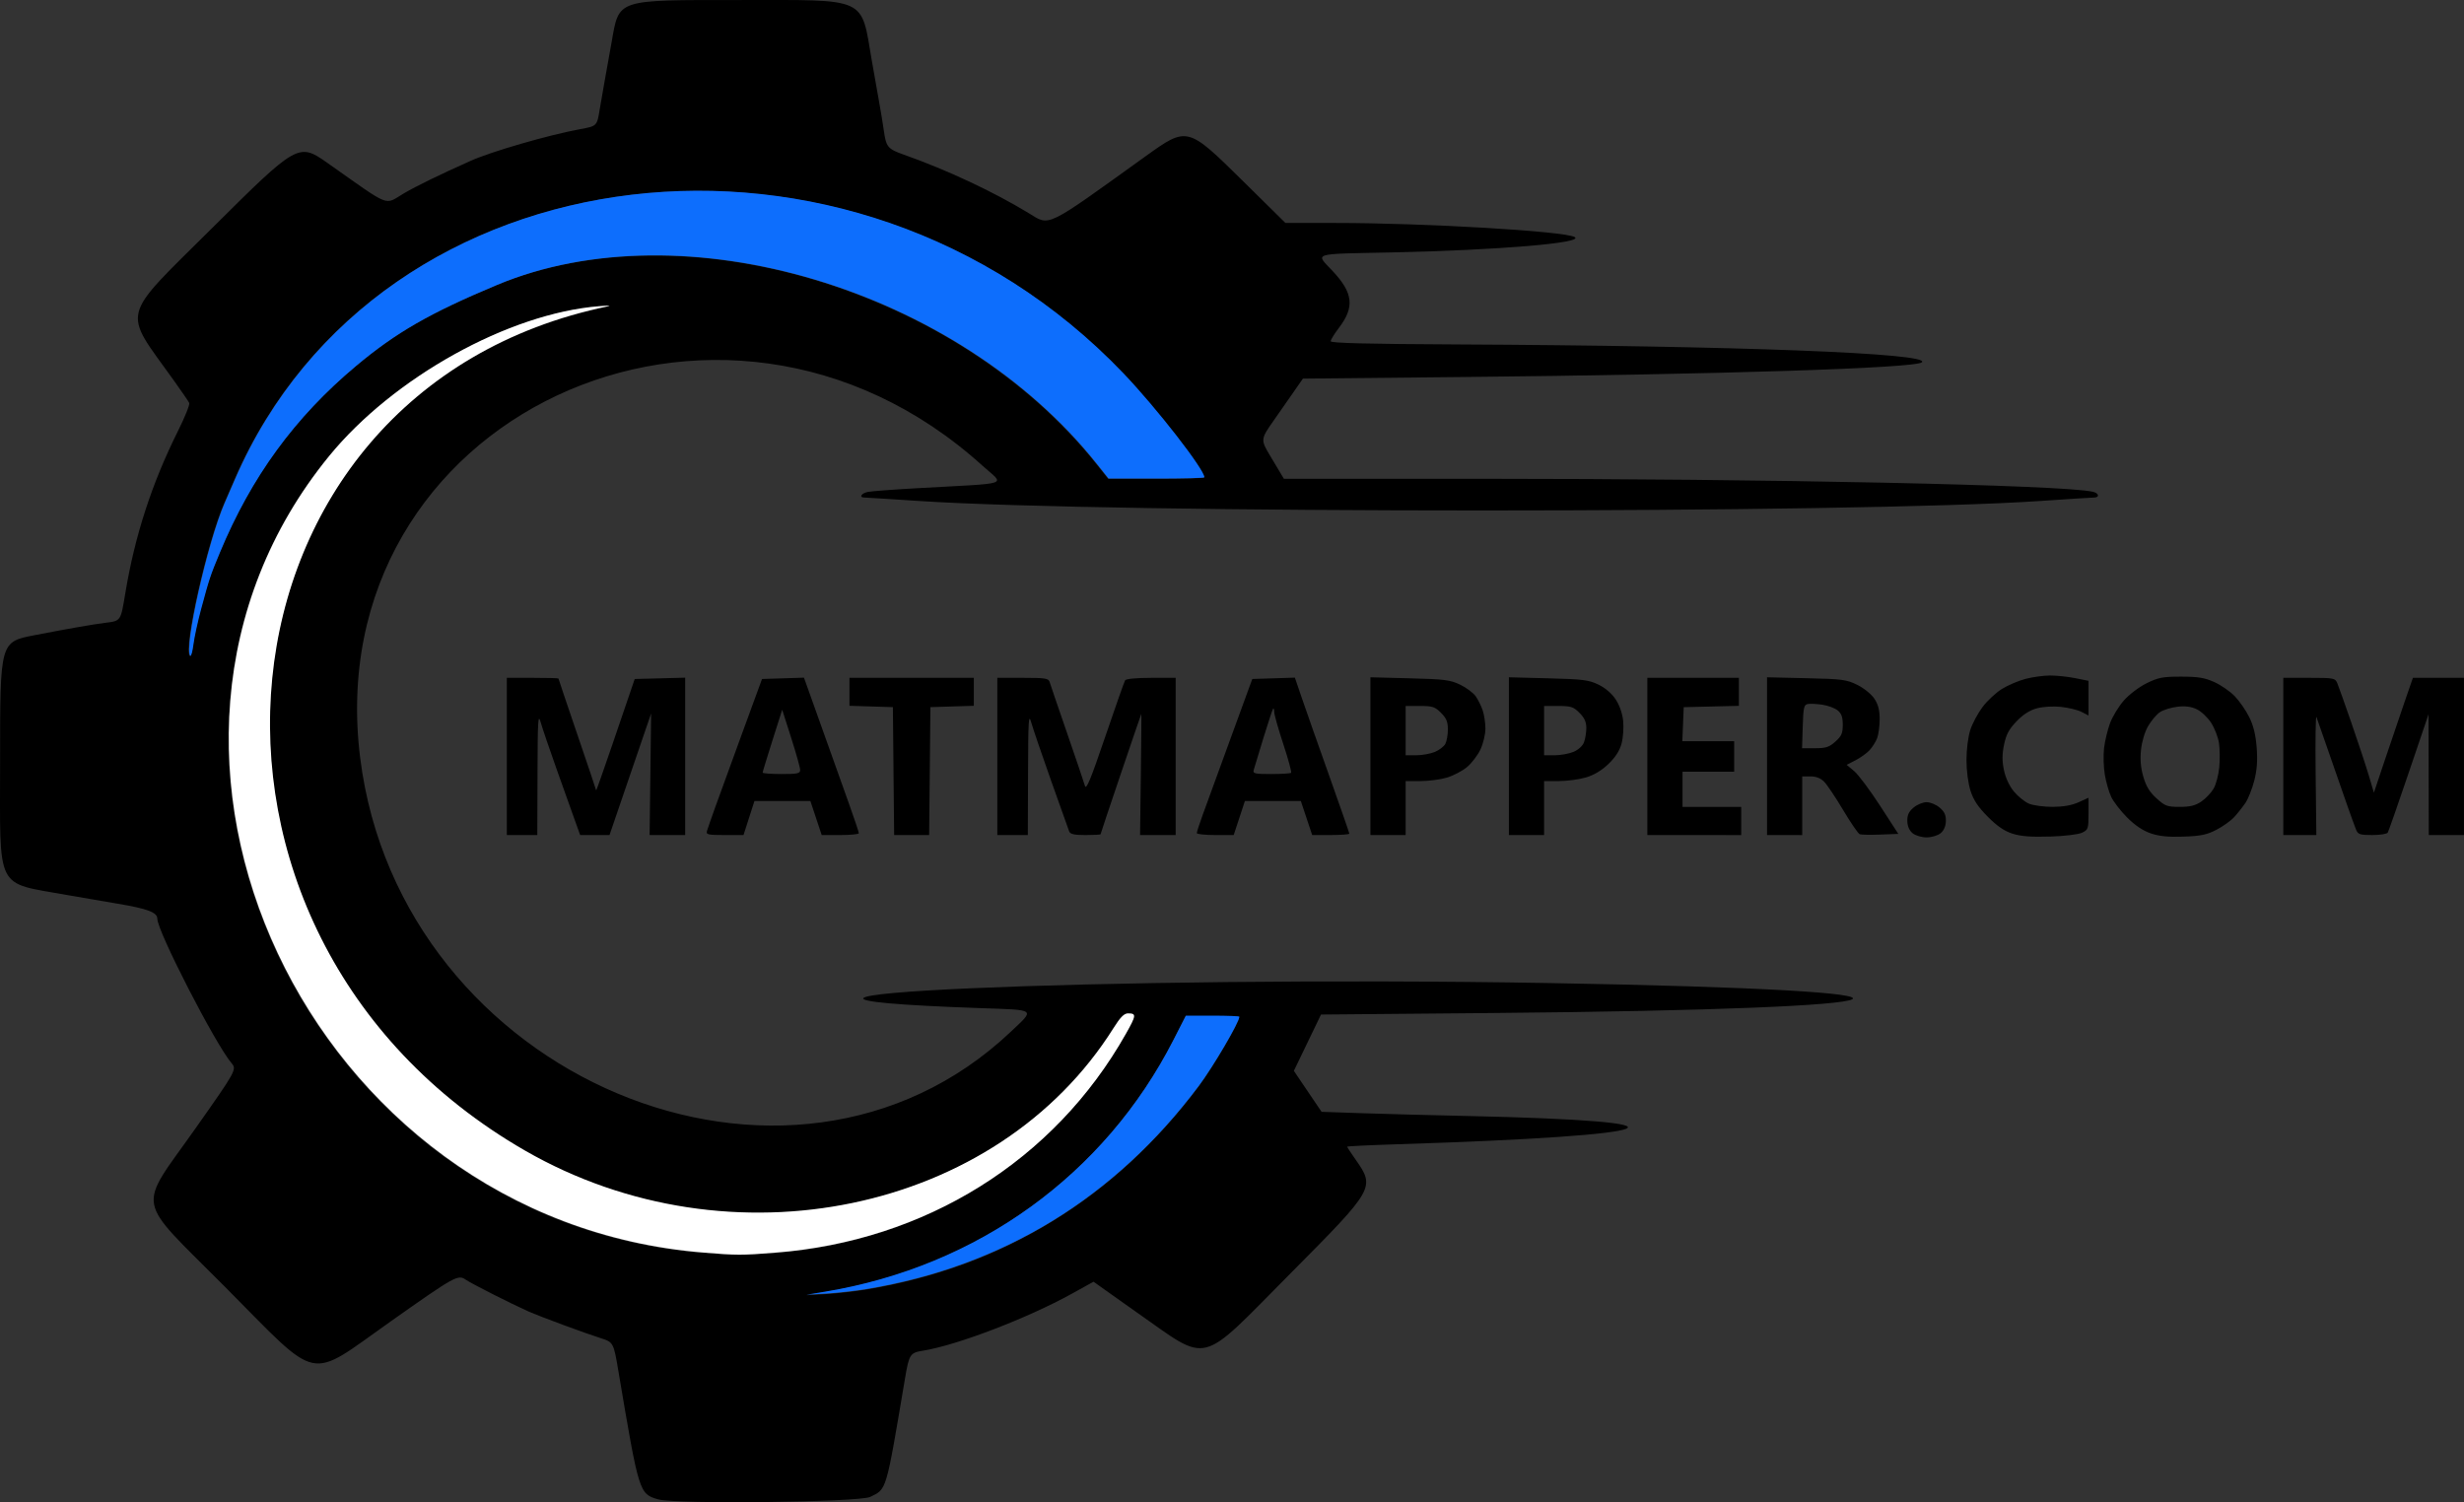 <?xml version="1.0" encoding="UTF-8" standalone="no"?>
<!-- Created with Inkscape (http://www.inkscape.org/) -->

<svg
   width="185.206mm"
   height="112.918mm"
   viewBox="0 0 185.206 112.918"
   version="1.1"
   id="svg1"
   xml:space="preserve"
   inkscape:version="1.3.2 (091e20e, 2023-11-25)"
   sodipodi:docname="matmapper_logo.svg"
   xmlns:inkscape="http://www.inkscape.org/namespaces/inkscape"
   xmlns:sodipodi="http://sodipodi.sourceforge.net/DTD/sodipodi-0.dtd"
   xmlns="http://www.w3.org/2000/svg"
   xmlns:svg="http://www.w3.org/2000/svg"><rect x="0" y="0" width="185.206" height="112.918" fill="#333333" stroke="none"/><sodipodi:namedview
     id="namedview1"
     pagecolor="#ffffff"
     bordercolor="#000000"
     borderopacity="0.25"
     inkscape:showpageshadow="2"
     inkscape:pageopacity="0.0"
     inkscape:pagecheckerboard="0"
     inkscape:deskcolor="#d1d1d1"
     inkscape:document-units="mm"
     inkscape:zoom="0.62520964"
     inkscape:cx="350.28251"
     inkscape:cy="788.5355"
     inkscape:window-width="1920"
     inkscape:window-height="1043"
     inkscape:window-x="2560"
     inkscape:window-y="0"
     inkscape:window-maximized="1"
     inkscape:current-layer="layer1" /><defs
     id="defs1" /><g
     inkscape:label="Layer 1"
     inkscape:groupmode="layer"
     id="layer1"
     transform="translate(-13.568,-172.991)"><path
       style="fill:#000000;stroke:none"
       d="m 63.045,285.696 c -1.437,-0.418 -1.445,-0.442 -3.003,-9.69 -0.352,-2.09 -0.374,-2.13 -1.325,-2.43 -1.181,-0.372 -4.557,-1.622 -5.455,-2.019 -1.193,-0.528 -4.273,-2.087 -4.669,-2.364 -0.599,-0.418 -0.775,-0.321 -5.637,3.109 -6.365,4.491 -5.212,4.729 -12.478,-2.583 -6.856,-6.899 -6.628,-5.648 -2.177,-11.964 3.013,-4.275 3.071,-4.379 2.675,-4.843 -1.219,-1.428 -5.583,-9.922 -5.583,-10.865 0,-0.474 -0.744,-0.754 -2.999,-1.129 -1.31,-0.218 -3.016,-0.511 -3.792,-0.651 -5.441,-0.985 -5.027,-0.159 -5.027,-10.044 0,-9.063 -0.023,-8.981 2.653,-9.498 2.507,-0.483 4.318,-0.801 5.218,-0.914 1.228,-0.155 1.186,-0.093 1.549,-2.279 0.712,-4.281 1.991,-8.216 3.947,-12.136 0.523,-1.048 0.906,-2.001 0.85,-2.117 -0.055,-0.116 -0.583,-0.886 -1.173,-1.71 -3.869,-5.406 -4.109,-4.473 2.951,-11.492 6.33,-6.294 6.448,-6.36 8.586,-4.855 4.911,3.457 4.25,3.194 5.778,2.298 0.931,-0.546 2.729,-1.421 5.006,-2.438 1.591,-0.71 5.868,-1.947 8.24,-2.383 1.262,-0.232 1.264,-0.234 1.467,-1.503 0.062,-0.388 0.221,-1.301 0.353,-2.028 0.132,-0.728 0.374,-2.077 0.537,-2.999 0.581,-3.279 0.265,-3.175 9.643,-3.175 9.713,0 9.083,-0.291 9.922,4.586 0.159,0.922 0.397,2.271 0.531,2.999 0.133,0.728 0.297,1.72 0.364,2.205 0.174,1.264 0.288,1.402 1.523,1.839 3.235,1.144 6.706,2.77 9.375,4.393 1.615,0.982 1.142,1.212 8.757,-4.262 3.162,-2.273 3.166,-2.272 7.332,1.838 l 3.202,3.159 h 3.737 c 6.725,0 17.21,0.615 17.998,1.056 0.788,0.441 -5.691,0.987 -13.747,1.158 -6.135,0.13 -5.742,0.006 -4.437,1.402 1.543,1.649 1.66,2.71 0.471,4.266 -0.341,0.447 -0.62,0.9 -0.62,1.008 2.6e-4,0.14 2.675,0.208 9.393,0.24 21.182,0.102 35.774,0.661 35.045,1.344 -0.472,0.442 -15.215,0.914 -34.591,1.107 l -11.936,0.119 -0.684,0.986 c -0.376,0.542 -1.057,1.517 -1.513,2.166 -0.984,1.401 -0.988,1.441 -0.268,2.644 0.308,0.516 0.667,1.116 0.798,1.335 l 0.237,0.397 h 14.621 c 21.963,0 43.886,0.463 46.181,0.976 0.468,0.105 0.534,0.434 0.088,0.436 -0.17,8.4e-4 -1.976,0.116 -4.013,0.256 -13.869,0.953 -69.902,0.954 -84.314,1.5e-4 -2.134,-0.141 -3.98,-0.257 -4.101,-0.257 -0.421,-0.001 -0.218,-0.326 0.265,-0.423 0.267,-0.054 1.954,-0.18 3.748,-0.281 7.199,-0.403 6.54,-0.177 4.885,-1.676 -19.694,-17.837 -49.999,-3.611 -46.788,21.965 3.018,24.039 32.239,36.329 48.903,20.568 1.831,-1.732 1.97,-1.624 -2.276,-1.773 -25.686,-0.899 9.696,-2.46 42.724,-1.885 32.416,0.564 29.777,1.951 -4.289,2.253 l -12.844,0.114 -1.02,2.116 -1.02,2.116 1.041,1.54 1.041,1.54 3.034,0.104 c 1.669,0.057 5.177,0.15 7.796,0.207 18.209,0.395 15.633,1.475 -5.071,2.125 -2.11,0.066 -3.836,0.15 -3.836,0.186 0,0.036 0.28,0.464 0.623,0.952 1.492,2.123 1.452,2.194 -4.831,8.52 -7.074,7.123 -6.041,6.863 -11.667,2.938 -0.146,-0.101 -0.922,-0.652 -1.726,-1.223 l -1.462,-1.039 -1.625,0.899 c -3.34,1.848 -8.645,3.878 -11.201,4.287 -0.968,0.155 -1.037,0.263 -1.349,2.113 -1.445,8.564 -1.357,8.268 -2.615,8.877 -0.831,0.402 -14.626,0.563 -15.923,0.185 z m 15.705,-15.786 c 10.194,-1.702 18.611,-6.856 24.901,-15.247 1.086,-1.448 3.057,-4.809 3.057,-5.212 0,-0.044 -0.904,-0.08 -2.01,-0.08 h -2.01 l -0.923,1.808 c -5.173,10.133 -14.72,17.036 -26.19,18.937 l -1.411,0.234 1.499,-0.087 c 0.825,-0.048 2.214,-0.207 3.087,-0.352 z m -6.959,-2.729 c 11.292,-0.866 20.989,-6.916 26.369,-16.451 0.787,-1.395 0.801,-1.535 0.159,-1.535 -0.289,0 -0.573,0.289 -1.084,1.102 -8.735,13.905 -28.837,18.086 -44.251,9.203 -28.379,-16.355 -24.345,-57.156 6.275,-63.463 0.243,-0.05 -0.075,-0.05 -0.705,8.2e-4 -6.785,0.543 -15.457,5.36 -20.28,11.265 -18.129,22.2 -1.553,57.48 28.129,59.869 2.584,0.208 2.795,0.208 5.389,0.009 z M 28.642,218.823 c 0.632,-2.345 0.693,-2.528 1.425,-4.289 2.365,-5.689 5.633,-10.167 10.231,-14.019 3.013,-2.524 5.545,-3.98 10.599,-6.093 14.01,-5.858 34.602,0.287 45.086,13.453 l 0.878,1.102 h 3.601 c 1.98,0 3.601,-0.041 3.601,-0.092 0,-0.592 -3.607,-5.227 -6.085,-7.82 -20.389,-21.335 -55.897,-17.115 -66.767,7.935 -0.31,0.715 -0.668,1.538 -0.794,1.829 -1.281,2.941 -3.084,10.961 -2.579,11.47 0.063,0.063 0.17,-0.323 0.238,-0.859 0.068,-0.536 0.324,-1.713 0.567,-2.617 z"
       id="path55"
       sodipodi:nodetypes="ssssssssssssssssssssssssssssssssssscssscssssscsssscssssscsssssssscccccsssssssscssssssssscsscssscssssccssccssssscsssssssss"
       inkscape:export-filename="matmapper_export.png"
       inkscape:export-xdpi="96"
       inkscape:export-ydpi="96" /><path
       d="m 28.676,218.809 c 0.632,-2.345 0.693,-2.528 1.425,-4.289 2.365,-5.689 5.633,-10.167 10.231,-14.019 3.013,-2.524 5.545,-3.98 10.599,-6.093 14.01,-5.858 34.602,0.287 45.086,13.453 l 0.878,1.102 h 3.601 c 1.98,0 3.601,-0.041 3.601,-0.092 0,-0.592 -3.607,-5.227 -6.085,-7.82 -20.389,-21.335 -55.897,-17.115 -66.767,7.935 -0.31,0.715 -0.668,1.538 -0.794,1.829 -1.281,2.941 -3.084,10.961 -2.579,11.47 0.063,0.063 0.17,-0.323 0.238,-0.859 0.068,-0.536 0.324,-1.713 0.567,-2.617 z"
       style="fill:#0d6efd;fill-opacity:1;stroke:none"
       id="path1" /><path
       d="m 71.826,267.15 c 11.292,-0.866 20.989,-6.916 26.369,-16.451 0.787,-1.395 0.801,-1.535 0.159,-1.535 -0.289,0 -0.573,0.289 -1.084,1.102 -8.735,13.905 -28.837,18.086 -44.251,9.203 -28.379,-16.355 -24.345,-57.156 6.275,-63.463 0.243,-0.05 -0.075,-0.05 -0.705,8.2e-4 -6.785,0.543 -15.457,5.36 -20.28,11.265 -18.129,22.2 -1.553,57.48 28.129,59.869 2.584,0.208 2.795,0.208 5.389,0.009 z"
       style="fill:#ffffff;fill-opacity:1;stroke:none"
       id="path1-9" /><path
       d="m 78.767,269.873 c 10.194,-1.702 18.611,-6.856 24.901,-15.247 1.086,-1.448 3.057,-4.809 3.057,-5.212 0,-0.044 -0.904,-0.08 -2.01,-0.08 h -2.01 l -0.923,1.808 C 96.609,261.275 87.062,268.178 75.592,270.079 l -1.411,0.234 1.499,-0.087 c 0.825,-0.048 2.214,-0.207 3.087,-0.352 z"
       style="fill:#0d6efd;fill-opacity:1;stroke:none"
       id="path1-6" /><path
       style="fill:#000000"
       d="m 158.38,235.935 c -0.373,0 -0.835,-0.137 -1.049,-0.31 -0.248,-0.201 -0.389,-0.522 -0.4,-0.911 -0.013,-0.448 0.105,-0.706 0.461,-1.013 0.263,-0.226 0.708,-0.412 0.988,-0.412 0.28,0 0.725,0.185 0.988,0.412 0.357,0.307 0.474,0.565 0.461,1.013 -0.011,0.389 -0.152,0.71 -0.4,0.911 -0.214,0.174 -0.676,0.31 -1.049,0.31 z m 9.26,-0.064 c -1.415,0.044 -2.174,-0.014 -2.806,-0.216 -0.614,-0.196 -1.154,-0.567 -1.859,-1.277 -0.732,-0.737 -1.073,-1.251 -1.295,-1.947 -0.178,-0.557 -0.302,-1.51 -0.302,-2.317 0,-0.78 0.123,-1.751 0.285,-2.252 0.157,-0.485 0.575,-1.266 0.929,-1.734 0.354,-0.469 1.008,-1.077 1.453,-1.352 0.444,-0.275 1.237,-0.614 1.761,-0.753 0.524,-0.139 1.356,-0.254 1.849,-0.256 0.493,-0.001 1.346,0.088 1.896,0.199 l 1,0.201 v 1.303 1.303 l -0.525,-0.271 c -0.289,-0.149 -0.983,-0.319 -1.543,-0.377 -0.594,-0.062 -1.349,-0.017 -1.812,0.108 -0.538,0.145 -1.03,0.459 -1.528,0.977 -0.57,0.592 -0.78,0.984 -0.939,1.747 -0.151,0.727 -0.153,1.227 -0.01,1.92 0.12,0.58 0.405,1.193 0.749,1.609 0.305,0.37 0.816,0.782 1.135,0.915 0.319,0.133 1.119,0.241 1.777,0.239 0.798,-0.003 1.446,-0.117 1.946,-0.344 l 0.75,-0.34 v 1.198 c 0,1.133 -0.026,1.21 -0.485,1.429 -0.277,0.132 -1.318,0.257 -2.425,0.291 z m 10.054,0.007 c -1.153,0.04 -1.829,-0.027 -2.469,-0.246 -0.582,-0.198 -1.184,-0.603 -1.77,-1.19 -0.489,-0.489 -1.029,-1.188 -1.2,-1.553 -0.172,-0.366 -0.388,-1.12 -0.481,-1.676 -0.093,-0.556 -0.118,-1.448 -0.056,-1.981 0.062,-0.534 0.265,-1.379 0.449,-1.878 0.185,-0.499 0.654,-1.269 1.042,-1.71 0.397,-0.451 1.148,-1.019 1.714,-1.297 0.879,-0.432 1.211,-0.495 2.595,-0.494 1.277,0.001 1.764,0.081 2.488,0.408 0.495,0.223 1.185,0.699 1.532,1.057 0.347,0.358 0.837,1.063 1.088,1.568 0.322,0.645 0.489,1.326 0.563,2.293 0.076,0.992 0.025,1.689 -0.182,2.497 -0.158,0.616 -0.459,1.37 -0.668,1.676 -0.209,0.305 -0.586,0.781 -0.837,1.056 -0.251,0.276 -0.854,0.707 -1.339,0.958 -0.719,0.372 -1.175,0.467 -2.469,0.512 z m -0.29,-2.236 c 0.778,0 1.177,-0.098 1.622,-0.397 0.324,-0.219 0.741,-0.656 0.925,-0.971 0.184,-0.316 0.377,-1.041 0.429,-1.612 0.052,-0.571 0.041,-1.393 -0.024,-1.827 -0.065,-0.433 -0.331,-1.116 -0.59,-1.516 -0.26,-0.4 -0.745,-0.857 -1.079,-1.016 -0.425,-0.201 -0.861,-0.258 -1.453,-0.188 -0.466,0.055 -1.052,0.235 -1.303,0.399 -0.251,0.164 -0.651,0.632 -0.889,1.038 -0.261,0.445 -0.477,1.16 -0.544,1.795 -0.077,0.737 -0.024,1.352 0.175,2.036 0.209,0.718 0.474,1.151 0.992,1.619 0.643,0.581 0.801,0.639 1.739,0.639 z m -124.593,2.117 h -1.147 v -5.909 -5.909 h 1.94 c 1.067,0 1.94,0.023 1.94,0.051 0,0.028 0.635,1.91 1.411,4.182 0.776,2.272 1.416,4.174 1.422,4.227 0.006,0.052 0.567,-1.532 1.245,-3.521 0.679,-1.989 1.329,-3.894 1.444,-4.233 l 0.21,-0.617 1.896,-0.05 1.896,-0.05 v 5.915 5.915 h -1.336 -1.336 l 0.057,-4.571 0.057,-4.571 -0.765,2.234 c -0.421,1.229 -1.124,3.286 -1.564,4.571 l -0.799,2.337 h -1.103 -1.103 l -0.364,-1.014 c -0.2,-0.558 -0.816,-2.284 -1.369,-3.836 -0.553,-1.552 -1.107,-3.179 -1.231,-3.616 -0.199,-0.699 -0.228,-0.242 -0.242,3.836 l -0.016,4.63 z m 15.223,0 c -1.267,0 -1.408,-0.033 -1.326,-0.309 0.05,-0.17 0.334,-0.983 0.629,-1.808 0.296,-0.825 1.206,-3.325 2.023,-5.556 l 1.485,-4.057 1.576,-0.05 1.576,-0.05 0.491,1.373 c 0.27,0.755 0.874,2.445 1.341,3.754 0.467,1.31 1.175,3.291 1.572,4.404 0.397,1.112 0.722,2.085 0.722,2.161 0,0.076 -0.628,0.138 -1.396,0.138 h -1.396 l -0.426,-1.279 -0.426,-1.279 h -2.102 -2.102 l -0.411,1.279 -0.411,1.279 z m 4.268,-4.586 c 1.227,0 1.411,-0.04 1.409,-0.309 -0.001,-0.17 -0.305,-1.257 -0.676,-2.417 l -0.673,-2.108 -0.735,2.311 c -0.405,1.271 -0.735,2.359 -0.735,2.417 0,0.058 0.635,0.105 1.411,0.105 z m 9.79,4.586 h -1.317 l -0.047,-4.807 -0.047,-4.807 -1.632,-0.051 -1.632,-0.051 v -1.052 -1.052 h 4.674 4.674 v 1.052 1.052 l -1.632,0.051 -1.632,0.051 -0.047,4.807 -0.047,4.807 z m 7.585,0 H 88.53 v -5.909 -5.909 h 1.92 c 1.676,0 1.931,0.039 2.011,0.309 0.05,0.17 0.64,1.896 1.311,3.837 0.671,1.94 1.275,3.726 1.343,3.969 0.096,0.347 0.418,-0.427 1.515,-3.651 0.766,-2.25 1.444,-4.175 1.508,-4.277 0.069,-0.111 0.856,-0.186 1.957,-0.186 h 1.842 v 5.909 5.909 h -1.338 -1.338 l 0.059,-4.572 c 0.033,-2.514 0.049,-4.558 0.035,-4.542 -0.013,0.016 -0.708,2.046 -1.543,4.511 -0.836,2.465 -1.519,4.509 -1.519,4.542 0,0.033 -0.507,0.061 -1.128,0.061 -0.849,0 -1.153,-0.067 -1.231,-0.27 -0.057,-0.148 -0.672,-1.875 -1.367,-3.836 -0.695,-1.962 -1.364,-3.924 -1.487,-4.361 -0.196,-0.695 -0.225,-0.218 -0.239,3.836 l -0.016,4.63 z m 15.234,0 c -0.763,0 -1.387,-0.066 -1.387,-0.146 0,-0.081 0.199,-0.696 0.443,-1.367 0.244,-0.671 1.182,-3.245 2.086,-5.719 l 1.643,-4.498 1.6,-0.051 1.6,-0.051 0.53,1.55 c 0.291,0.852 1.212,3.467 2.046,5.81 0.834,2.343 1.517,4.308 1.517,4.366 0,0.058 -0.628,0.105 -1.396,0.105 h -1.396 l -0.426,-1.279 -0.426,-1.279 h -2.102 -2.102 l -0.421,1.279 -0.421,1.279 z m 4.207,-4.586 c 0.771,0 1.444,-0.042 1.495,-0.093 0.051,-0.051 -0.213,-1.024 -0.588,-2.161 -0.374,-1.137 -0.681,-2.22 -0.681,-2.406 -2.4e-4,-0.186 -0.036,-0.302 -0.08,-0.258 -0.044,0.044 -0.371,1.03 -0.727,2.19 -0.356,1.161 -0.686,2.249 -0.734,2.419 -0.078,0.275 0.063,0.309 1.315,0.309 z m 8.781,4.586 h -1.323 v -5.929 -5.929 l 2.955,0.076 c 2.629,0.068 3.047,0.121 3.795,0.482 0.462,0.223 0.986,0.615 1.164,0.87 0.178,0.255 0.415,0.734 0.526,1.064 0.112,0.33 0.203,0.946 0.203,1.369 0,0.423 -0.169,1.128 -0.375,1.566 -0.206,0.438 -0.662,1.035 -1.014,1.326 -0.352,0.291 -1.031,0.646 -1.509,0.789 -0.478,0.143 -1.371,0.26 -1.984,0.26 h -1.115 v 2.028 2.028 z m 2.122,-5.997 c 0.44,0 1.068,-0.112 1.397,-0.25 0.329,-0.137 0.683,-0.41 0.788,-0.606 0.105,-0.196 0.191,-0.685 0.191,-1.087 0,-0.572 -0.112,-0.842 -0.516,-1.246 -0.457,-0.457 -0.638,-0.516 -1.587,-0.516 h -1.072 v 1.852 1.852 z m 8.285,5.997 h -1.323 v -5.929 -5.929 l 2.955,0.076 c 2.61,0.068 3.051,0.123 3.777,0.474 0.513,0.248 1,0.665 1.293,1.109 0.293,0.443 0.506,1.054 0.564,1.619 0.051,0.499 -0.003,1.265 -0.12,1.701 -0.145,0.54 -0.459,1.03 -0.984,1.535 -0.507,0.488 -1.085,0.834 -1.69,1.014 -0.506,0.15 -1.421,0.273 -2.034,0.273 h -1.115 v 2.028 2.028 z m 2.122,-5.997 c 0.44,0 1.075,-0.115 1.412,-0.256 0.361,-0.151 0.685,-0.446 0.788,-0.717 0.096,-0.254 0.175,-0.74 0.175,-1.08 0,-0.449 -0.141,-0.761 -0.516,-1.135 -0.457,-0.457 -0.638,-0.516 -1.587,-0.516 h -1.072 v 1.852 1.852 z m 10.489,5.997 h -3.528 v -5.909 -5.909 h 3.44 3.44 v 1.053 1.053 l -2.073,0.05 -2.073,0.05 -0.052,1.279 -0.052,1.279 h 1.948 1.948 v 1.147 1.147 h -1.94 -1.94 v 1.323 1.323 h 2.205 2.205 v 1.058 1.058 z m 6.791,0 h -1.323 v -5.929 -5.929 l 2.955,0.068 c 2.715,0.063 3.026,0.104 3.836,0.505 0.499,0.247 1.054,0.698 1.279,1.037 0.286,0.432 0.397,0.86 0.397,1.532 0,0.513 -0.085,1.156 -0.188,1.429 -0.103,0.273 -0.361,0.683 -0.573,0.911 -0.212,0.228 -0.685,0.568 -1.052,0.756 l -0.667,0.342 0.569,0.479 c 0.313,0.263 1.187,1.431 1.941,2.595 l 1.372,2.117 -1.347,0.052 c -0.741,0.029 -1.441,0.016 -1.556,-0.028 -0.115,-0.044 -0.675,-0.861 -1.244,-1.816 -0.569,-0.955 -1.212,-1.914 -1.43,-2.132 -0.262,-0.263 -0.607,-0.397 -1.021,-0.397 h -0.625 v 2.205 2.205 z m 2.284,-6.526 c 0.819,0 1.062,-0.079 1.53,-0.497 0.463,-0.414 0.556,-0.626 0.556,-1.267 0,-0.578 -0.096,-0.847 -0.384,-1.081 -0.211,-0.171 -0.729,-0.363 -1.15,-0.426 -0.421,-0.063 -0.914,-0.086 -1.095,-0.052 -0.289,0.055 -0.336,0.264 -0.38,1.693 l -0.051,1.63 z m 36.442,6.526 h -1.243 v -5.909 -5.909 h 1.944 c 1.849,0 1.952,0.019 2.111,0.397 0.092,0.218 0.58,1.587 1.083,3.043 0.504,1.455 1.086,3.219 1.294,3.92 l 0.378,1.274 0.811,-2.421 c 0.446,-1.331 1.106,-3.274 1.466,-4.317 l 0.655,-1.896 h 1.919 1.919 v 5.909 5.909 h -1.323 -1.323 l -0.008,-4.542 -0.008,-4.542 -1.478,4.361 c -0.813,2.398 -1.529,4.442 -1.59,4.542 -0.062,0.1 -0.585,0.181 -1.164,0.181 -0.925,0 -1.071,-0.048 -1.214,-0.397 -0.089,-0.218 -0.399,-1.072 -0.688,-1.896 -0.289,-0.825 -0.897,-2.571 -1.351,-3.881 -0.454,-1.31 -0.877,-2.522 -0.94,-2.695 -0.063,-0.173 -0.09,1.752 -0.062,4.277 l 0.052,4.591 z"
       id="path79" /></g></svg>
